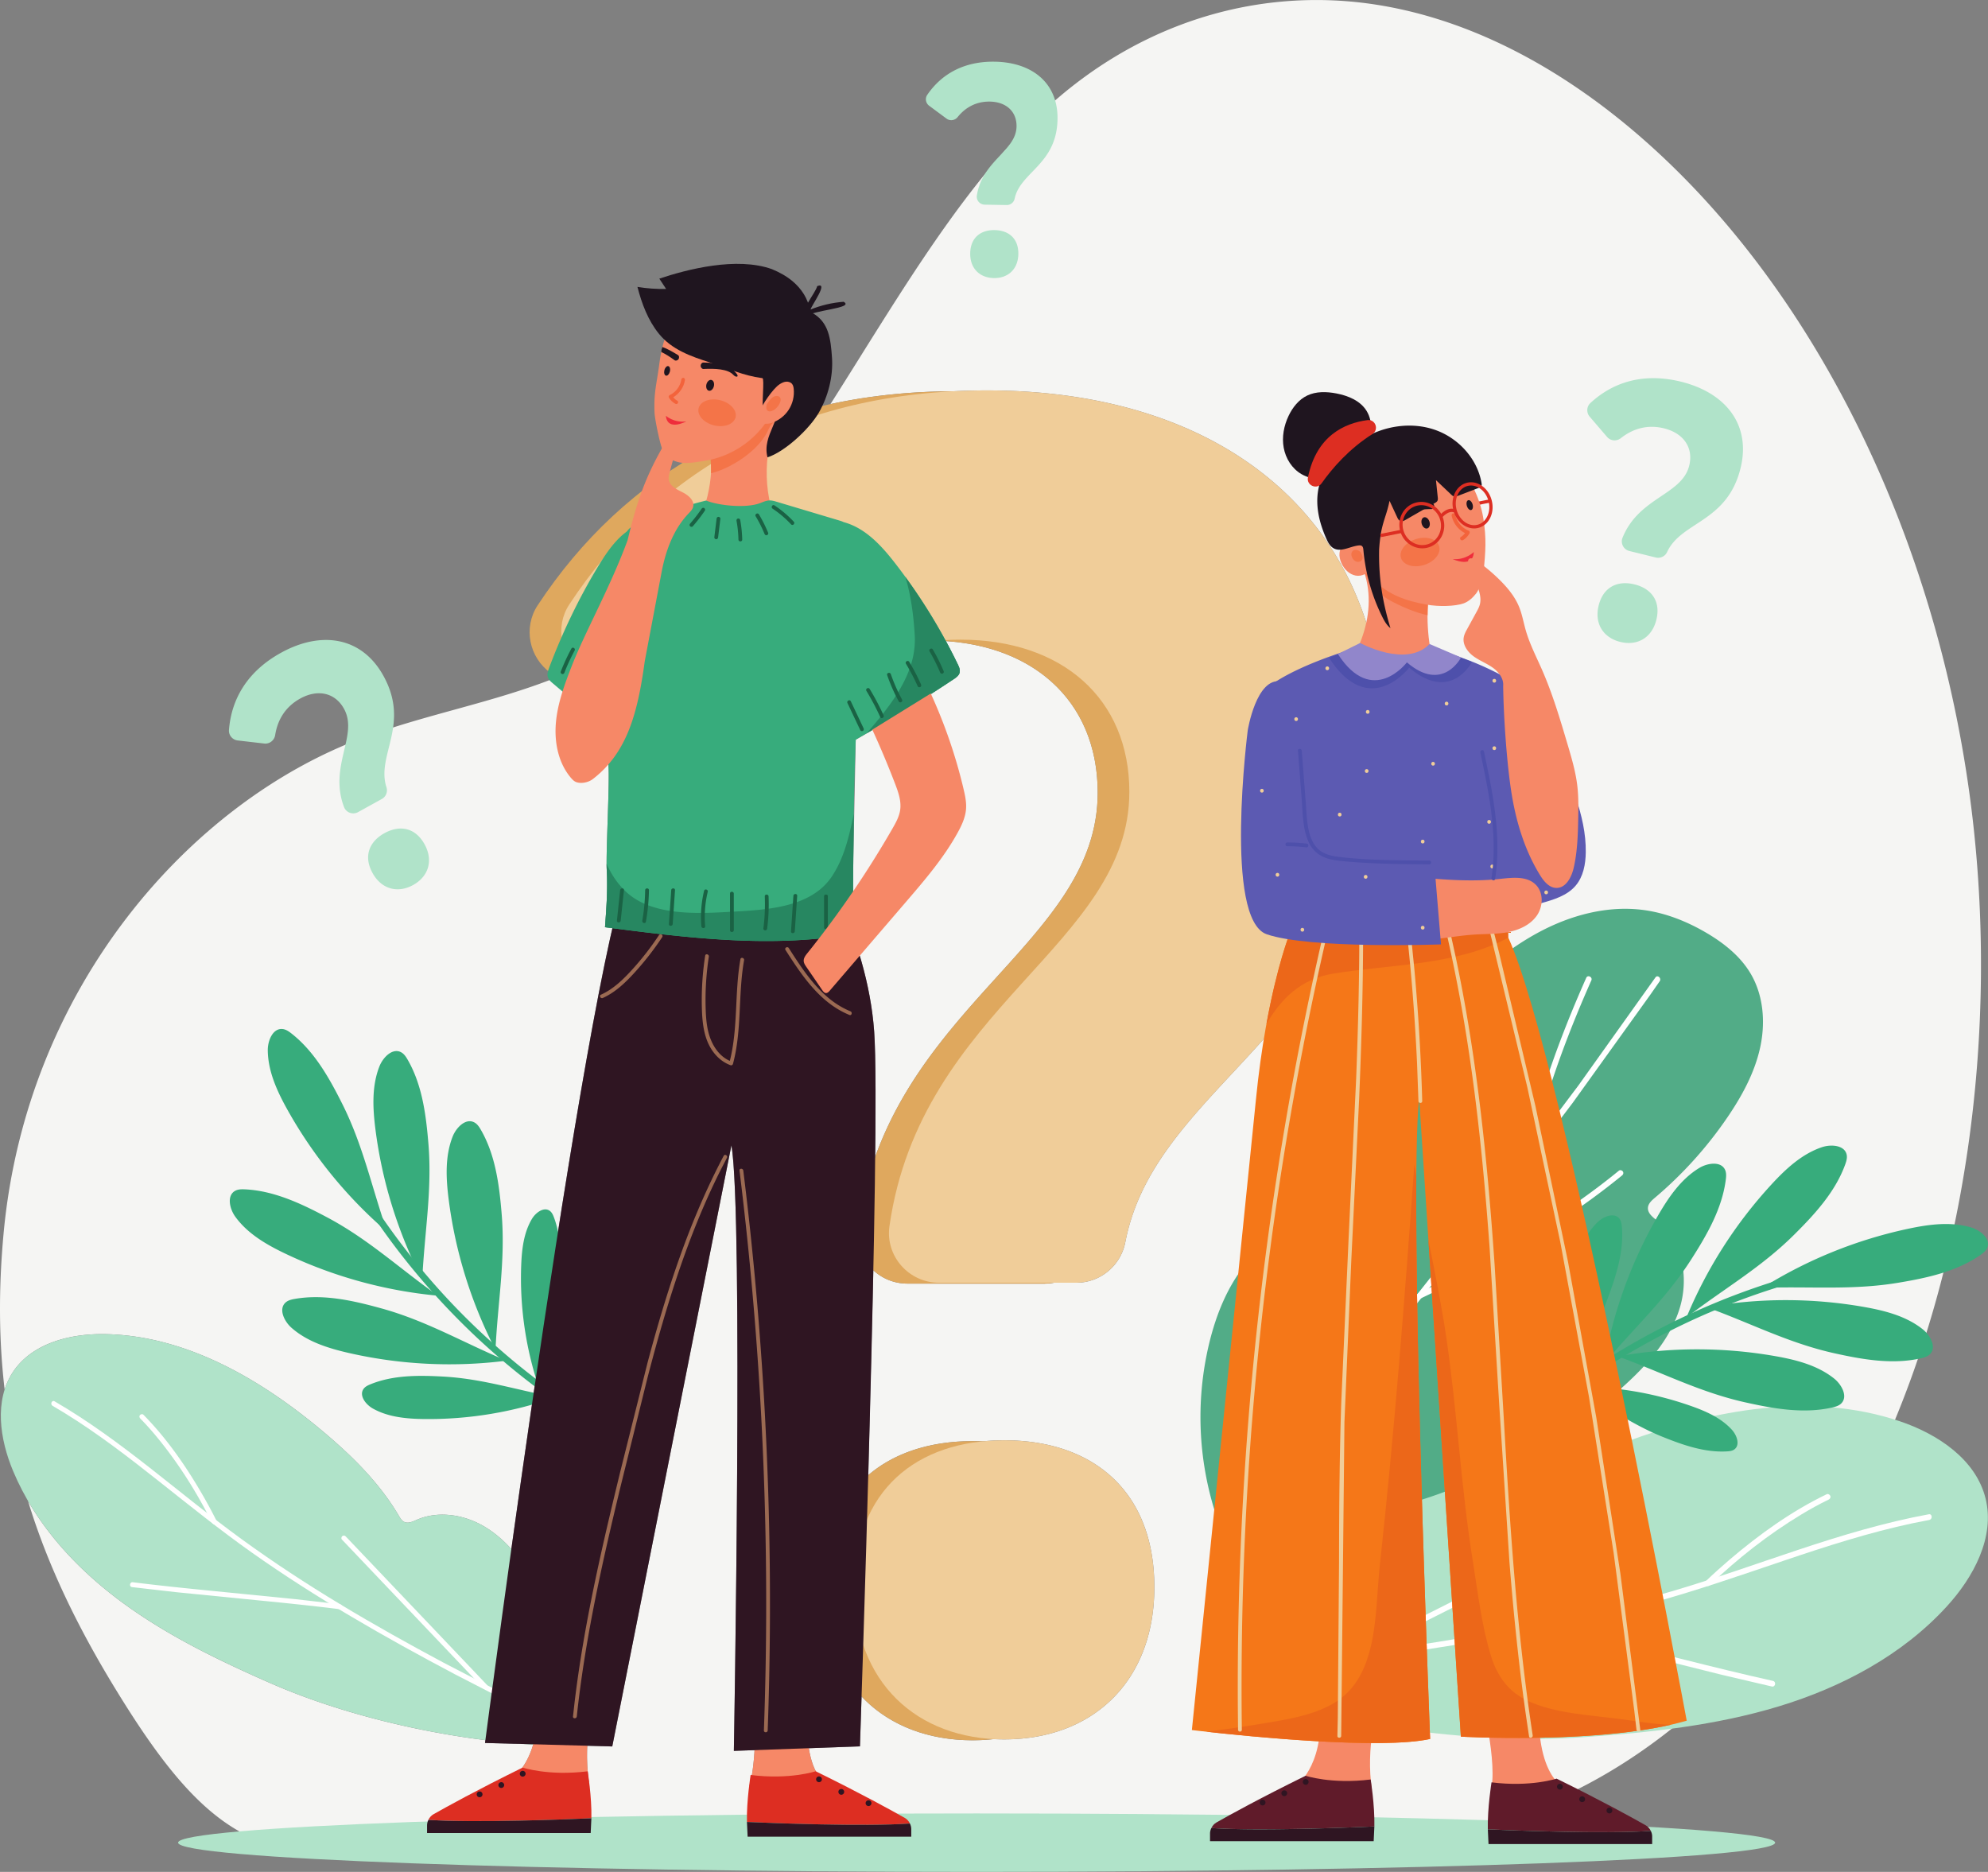 <svg xmlns="http://www.w3.org/2000/svg" xmlns:xlink="http://www.w3.org/1999/xlink" width="535.453" height="504.147" xmlns:v="https://vecta.io/nano"><rect width="100%" height="100%" fill="#808080" stroke="none"/><style><![CDATA[.B{fill:#f68867}.C{fill:#f47448}.D{fill:#1f151f}.E{fill:#2f1522}.F{fill:#dd2e22}.G{fill:#b0e3c9}.H{fill:#37ac7c}.I{fill:#f0cd99}]]></style><path d="M85.983 498.724c-23.276 0-37.455-15.328-54.899-43.863-10.308-16.864-18.264-33.321-23.546-50.627 6.174 10.619 15.041 19.666 24.943 27.02 12.311 9.144 26.234 15.861 40.272 22.031 16.918 7.437 37.852 12.861 57.982 15.381l-.1.767 10.647.291 2.316.159c-1.775 6.113-5.079 8.627-5.079 8.627 3.865 2.651 7.761 3.46 11.08 3.46 5.221 0 9.016-2.005 9.016-2.005-.501-3.54-.58-6.86-.441-9.78l6.733.184L197 308.474c3.228 17.997.661 163.085.661 163.085l5.576-.2c-.215 3.585-.628 7.091-1.384 9.598 0 0 3.795 2.006 9.016 2.006a19.29 19.29 0 0 0 11.08-3.459s-2.852-.985-4.105-8.665l13.775-.492.445-13.431c7.196 7.616 17.644 11.785 29.919 11.785 1.937 0 3.828-.104 5.668-.308a53.39 53.39 0 0 0 2.857.075c23.572 0 40.408-15.377 40.408-40.998 0-26.133-16.836-39.567-40.408-39.567a57.87 57.87 0 0 0-5.856.291 60.99 60.99 0 0 0-2.669-.059c-11.283 0-21.025 3.079-28.113 9.155l1.36-55.158c2.397 2.212 5.608 3.58 9.16 3.58h36.979a13.48 13.48 0 0 0 2.491-.232h6.035c6.461 0 11.984-4.601 13.205-10.945 8.679-45.053 69.694-58.427 69.694-134.586 0-60.468-43.776-94.801-106.916-94.801-3.079 0-6.103.079-9.081.233-11.781.036-22.82 1.221-33.116 3.453 18.729-29.453 36.599-60.856 60.245-81.55C304.958 8.877 329.829.008 354.582.008a104.29 104.29 0 0 1 15.673 1.188c29.717 4.517 58.007 21.389 82.19 45.544 39.241 39.195 68.178 98.661 77.708 164.826s-1.013 138.386-30.181 192.981c-29.141 54.545-76.841 89.847-125.366 89.847-.044 0-.097 0-.141-.002l-280.744 3.81c-2.692.348-5.266.521-7.738.521m51.744-81.514c-2.232-2.472-4.762-4.644-7.654-6.288-3.303-1.877-7.136-2.985-10.914-2.985-2.381 0-4.739.44-6.931 1.403-.78.343-1.637.751-2.454.751-.297 0-.589-.055-.87-.185-.687-.32-1.101-1.02-1.484-1.675-5.275-8.991-12.868-16.393-20.871-23.071-16.61-13.857-36.534-25.42-58.162-25.844l-.926-.009c-9.104 0-18.947 2.648-23.953 10.187a18.79 18.79 0 0 0-2.259 4.751c-1.547-13.141-1.676-27.052-.271-42.164 6.144-66.108 50.138-115.866 96.427-133.229 17.319-6.496 35.383-9.573 52.547-16.432l13.381 9.559-.271 2.617c-.875 8.497.171 2.944.821 11.461.356 4.664-.679 22.853-.469 28.043l.013.291a67.26 67.26 0 0 1 .1 3.775c-.001 3.855-.287 7.713-.572 11.561h0 0 0l.135.017a1.71 1.71 0 0 1 .087.011c.027.004.053.007.08.011l.132.016.58.076.185.023.793.103c-8.352 36.407-19.884 114.694-27.22 167.229m98.004-105.64c.173-15.8.125-28.112-.281-33.777-.707-9.839-3.207-19.143-6.044-26.913.237-.503.273-1.135.28-1.709l.151-18.127.653-31.829a467.09 467.09 0 0 0 26.184-16.168l.181-.12c.673-.448 1.397-.965 1.605-1.748a1.86 1.86 0 0 0 .06-.475c-.001-.609-.275-1.221-.548-1.784h0l-.053-.112h0l-.821-1.668c-.023-.043-.036-.071-.049-.099-.005-.011-.011-.021-.017-.032a.69.69 0 0 0-.027-.055 155.96 155.96 0 0 0-2.239-4.293c24.788 1.681 40.892 17.16 40.892 40.844 0 36.464-43.929 53.728-59.927 98.065" fill="#f5f5f3"/><path d="M478.119 496.278c0 4.345-96.293 7.868-215.074 7.868S47.97 500.624 47.97 496.278s96.293-7.868 215.075-7.868 215.074 3.522 215.074 7.868m-149.417-42.653c8.177-16.836 18.193-33.319 32.888-44.909 5.629-4.44 12.041-8.157 19.103-9.393s14.857.312 20.065 5.239c.979.924 2.063 2.038 3.403 1.915.875-.08 1.597-.684 2.272-1.246 9.257-7.737 20.423-12.844 31.751-16.997 23.509-8.619 49.735-13.445 73.47-5.467 10.267 3.451 20.544 10.288 23.144 20.8 2.576 10.433-3.208 21.176-10.457 29.107-11.979 13.101-28.24 21.736-45.224 26.896s-34.781 7.047-52.488 8.293c-30.772 2.167-69.009-3.488-97.926-14.236" class="G"/><g fill="#fff"><path d="M336.83 450.707l36.637-4.858c12.185-1.751 24.347-3.697 36.435-6.038 12.04-2.33 24.011-5.04 35.827-8.327 11.717-3.26 23.197-7.249 34.715-11.144 11.437-3.867 22.957-7.588 34.78-10.101l4.385-.868c.964-.179.871-1.716-.104-1.536-11.864 2.187-23.424 5.673-34.857 9.472-11.511 3.823-22.928 7.926-34.571 11.336-11.797 3.455-23.765 6.309-35.811 8.749-12.091 2.448-24.267 4.469-36.468 6.274l-36.631 4.94-4.44.566c-.981.122-.881 1.66.103 1.534"/><path d="M363.616 446.908l22.185-11.169 22.427-11.292 12.407-6.248c.372-.188.429-.748.22-1.067-.253-.381-.695-.405-1.068-.219l-22.184 11.171-22.427 11.292-12.409 6.248c-.371.187-.428.749-.217 1.067.252.38.695.407 1.067.218m50.523-7.986c8.184 1.817 16.324 3.828 24.453 5.865l25.159 6.283 13.48 3.152c.967.215 1.257-1.297.289-1.513-8.184-1.817-16.324-3.828-24.453-5.867l-25.159-6.281-13.48-3.152c-.967-.215-1.257 1.297-.289 1.513m46.411-12.016c7.472-7.153 15.716-13.636 24.577-18.986 2.399-1.448 4.853-2.812 7.38-4.028.373-.181.628-.548.484-.976-.119-.355-.597-.665-.973-.484-9.496 4.573-18.192 10.827-26.189 17.65-2.199 1.876-4.351 3.812-6.439 5.812-.301.287-.22.829.075 1.085.336.295.783.216 1.085-.073"/></g><path d="M328.159 409.907a85.14 85.14 0 0 1-2.44-48.248c1.859-7.617 4.848-15.088 9.779-21.183s11.965-10.725 19.747-11.693c1.133-.143 2.416-.279 3.113-1.183.511-.66.559-1.553.608-2.387 1.248-21.771 16.043-40.267 31.659-55.488 7.172-6.991 14.755-13.711 23.556-18.489s18.98-7.519 28.892-6.091c5.815.837 11.367 3.077 16.44 6.04 4.755 2.779 9.233 6.319 12.025 11.065 3.492 5.933 4.013 13.293 2.517 20.013s-4.857 12.888-8.728 18.58c-5.501 8.093-12.113 15.431-19.592 21.743-.853.719-1.784 1.549-1.875 2.661-.123 1.553 1.397 2.656 2.623 3.619 6.672 5.233 8.413 15.048 6.019 23.183s-8.175 14.833-14.412 20.576c-12.864 11.852-28.252 20.752-44.441 27.374-7.201 2.947-14.624 5.468-22.309 6.676-5.795.912-11.677 1.068-17.529 1.491-7.481.539-18.213.764-25.651 1.74" fill="#52ac87"/><g fill="#fff"><path d="M333.069 407.67l23.651-26.776 23.068-27.484 22.271-27.935 21.561-28.487 20.836-29.021 2.575-3.696c.56-.805-.583-1.839-1.147-1.028l-20.744 29.088-21.564 28.677-22.187 28.003-22.883 27.438-23.567 26.849-3.019 3.344c-.667.736.483 1.761 1.148 1.028"/><path d="M354.858 382.898c2.344-8.1 4.941-16.124 7.701-24.092 2.741-7.911 5.644-15.767 8.619-23.593l5.119-13.315c.149-.388.059-.835-.339-1.035-.341-.173-.884-.053-1.036.337l-9.023 23.745c-2.929 7.955-5.747 15.952-8.361 24.016l-4.187 13.628c-.276.952 1.233 1.255 1.507.308m27.801-33.195c7.465-3.528 14.809-7.316 21.987-11.396 7.307-4.151 14.448-8.603 21.317-13.445a190.78 190.78 0 0 0 10.925-8.279c.321-.263.464-.695.217-1.067-.211-.32-.744-.483-1.067-.219-6.353 5.199-13.072 9.94-19.991 14.353-7.016 4.476-14.244 8.619-21.613 12.483a331.95 331.95 0 0 1-12.271 6.111c-.376.177-.627.551-.481.977.121.359.599.66.976.481m29.652-37.707c1.372-6.443 3.124-12.8 5.141-19.069 2.028-6.308 4.329-12.528 6.821-18.668 1.389-3.424 2.841-6.824 4.341-10.201.403-.904-.971-1.605-1.372-.699-2.691 6.053-5.219 12.18-7.527 18.389-2.332 6.28-4.448 12.645-6.245 19.097-.997 3.588-1.892 7.201-2.668 10.841-.207.971 1.303 1.279 1.508.309"/></g><g class="H"><path d="M413.655 382.124a191.25 191.25 0 0 1 12.897-9.817c4.452-3.1 9.037-6.009 13.736-8.721a189.63 189.63 0 0 1 14.276-7.459c4.911-2.304 9.92-4.4 15.011-6.281 5.068-1.872 10.217-3.529 15.428-4.964l1.941-.524c.468-.124.717-.684.575-1.125-.157-.48-.659-.697-1.125-.573-5.265 1.391-10.472 3.007-15.599 4.844-5.089 1.823-10.1 3.861-15.015 6.107a194.96 194.96 0 0 0-14.653 7.447 191.68 191.68 0 0 0-13.831 8.571 190.37 190.37 0 0 0-13.052 9.716l-1.553 1.278c-.371.308-.553.793-.271 1.234.236.368.863.58 1.235.269"/><path d="M474.661 346.863a121.78 121.78 0 0 1 39.407-15.948c5.56-1.177 11.419-1.951 16.864-.319 2.537.76 5.359 3.116 4.279 5.536-.36.808-1.091 1.377-1.817 1.881-6.479 4.496-14.449 6.195-22.228 7.484-12.471 2.067-23.872.897-36.504 1.365m-20.424 7.958a121.74 121.74 0 0 1 22.895-35.817c3.851-4.18 8.181-8.204 13.564-10.025 2.511-.851 6.173-.561 6.696 2.036.173.867-.092 1.756-.392 2.587-2.68 7.416-8.196 13.416-13.791 18.971-8.971 8.907-18.945 14.555-28.972 22.249"/><path d="M459.619 352.056a121.8 121.8 0 0 1 42.511-.045c5.596.991 11.32 2.465 15.759 6.015 2.069 1.656 3.801 4.896 1.896 6.737-.636.613-1.528.868-2.389 1.065-7.691 1.744-15.717.337-23.415-1.379-12.337-2.751-22.473-8.103-34.361-12.393m-27.558 15.195a121.77 121.77 0 0 1 14.553-39.941c2.849-4.916 6.2-9.787 11.059-12.737 2.264-1.375 5.903-1.891 6.976.533.359.807.293 1.733.181 2.609-1.001 7.821-5.08 14.877-9.332 21.516-6.817 10.645-15.324 18.329-23.437 28.02m-13.302 9.7a102.42 102.42 0 0 1 4.819-35.423c1.463-4.549 3.345-9.149 6.811-12.443 1.616-1.535 4.513-2.608 5.828-.809.439.599.551 1.372.615 2.112.576 6.605-1.513 13.132-3.821 19.348-3.7 9.965-9.317 17.8-14.251 27.215"/><path d="M435.734 365.306c14.02-2.507 28.484-2.521 42.511-.043 5.596.988 11.32 2.464 15.759 6.015 2.069 1.655 3.801 4.895 1.896 6.734-.636.614-1.528.871-2.389 1.066-7.689 1.745-15.717.338-23.415-1.379-12.337-2.748-22.473-8.1-34.361-12.393m-12.144 8.141a92.43 92.43 0 0 1 31.852 5.217c4.071 1.432 8.176 3.243 11.063 6.452 1.347 1.495 2.244 4.136.588 5.28-.552.381-1.251.461-1.92.501-5.977.359-11.817-1.687-17.371-3.922-8.903-3.583-15.835-8.845-24.212-13.528"/></g><path d="M156.541 470.228c-1.748-16.074-5.092-32.397-13.668-46.105-3.285-5.249-7.416-10.14-12.8-13.201s-12.174-4.073-17.845-1.582c-1.064.467-2.27 1.055-3.324.565-.687-.32-1.101-1.02-1.484-1.675-5.275-8.991-12.868-16.393-20.871-23.071-16.61-13.857-36.534-25.42-58.162-25.844-9.354-.184-19.704 2.383-24.879 10.177-5.134 7.733-3.559 18.155.028 26.716 5.926 14.143 16.636 25.902 28.947 35.045s26.234 15.861 40.272 22.031c24.396 10.724 57.14 17.262 83.788 16.944" class="G"/><g fill="#fff"><path d="M150.78 465.485L122.4 450.864c-9.402-4.972-18.724-10.097-27.874-15.521-9.114-5.4-18.059-11.092-26.711-17.207-8.581-6.064-16.756-12.651-24.988-19.172-8.175-6.476-16.46-12.857-25.344-18.345l-3.313-1.984c-.732-.424-.208-1.648.531-1.219 9.011 5.233 17.397 11.437 25.591 17.856 8.247 6.46 16.338 13.124 24.815 19.288 8.587 6.245 17.488 12.051 26.575 17.544 9.121 5.513 18.433 10.703 27.832 15.725l28.352 14.684 3.447 1.753c.761.387.233 1.608-.532 1.219"/><path d="M130.102 454.596l-14.789-15.545-14.95-15.714-8.272-8.696c-.247-.26-.131-.734.133-.931.316-.237.682-.129.931.132l14.789 15.546 14.95 15.714 8.272 8.695c.247.261.13.735-.133.932-.316.236-.682.128-.931-.133m-38.765-21.209c-7.185-.906-14.39-1.642-21.597-2.352l-22.291-2.217-11.879-1.364c-.849-.107-.646-1.421.205-1.314 7.184.905 14.39 1.64 21.596 2.351l22.291 2.218 11.88 1.363c.85.107.646 1.423-.205 1.316m-34.245-23.291c-3.993-7.995-8.81-15.667-14.458-22.598-1.53-1.879-3.129-3.702-4.829-5.427-.252-.256-.352-.627-.111-.935.201-.253.681-.367.934-.11 6.39 6.484 11.642 14.104 16.158 21.982a130.24 130.24 0 0 1 3.544 6.603c.16.321-.063.738-.376.861-.359.142-.701-.053-.862-.376"/></g><g class="H"><path d="M156.057 379.652c-4.529-2.949-8.932-6.089-13.195-9.413a192.04 192.04 0 0 1-12.396-10.54c-3.94-3.648-7.732-7.46-11.349-11.428-3.654-4.009-7.14-8.175-10.442-12.48a190.35 190.35 0 0 1-9.309-13.267l-1.074-1.7c-.256-.409-.866-.483-1.245-.215-.414.291-.472.835-.216 1.244 2.888 4.617 5.972 9.112 9.244 13.467 3.247 4.32 6.677 8.503 10.277 12.533 3.651 4.089 7.468 8.028 11.449 11.795 3.941 3.729 8.04 7.292 12.281 10.673a190.28 190.28 0 0 0 13.144 9.59l1.68 1.106c.404.264.921.293 1.259-.107.281-.333.299-.995-.108-1.259"/><path d="M104.319 331.816a121.79 121.79 0 0 1-26.896-32.92c-2.771-4.964-5.244-10.333-5.297-16.015-.024-2.652 1.392-6.04 4.023-5.727.877.105 1.64.633 2.335 1.179 6.211 4.857 10.193 11.968 13.726 19.017 5.665 11.3 7.922 22.539 12.108 34.465m13.648 17.155a121.77 121.77 0 0 1-40.989-11.268c-5.132-2.443-10.257-5.388-13.591-9.991-1.555-2.147-2.364-5.731-.035-6.997.775-.423 1.704-.431 2.586-.391 7.877.363 15.241 3.856 22.203 7.557 11.161 5.933 19.509 13.789 29.827 21.089m-4.236-4.321c-6.544-12.651-10.839-26.463-12.623-40.593-.712-5.639-.997-11.543 1.081-16.833.968-2.467 3.551-5.081 5.873-3.804.774.424 1.282 1.201 1.724 1.967 3.942 6.828 4.974 14.913 5.614 22.772 1.025 12.599-1.087 23.865-1.669 36.492m22.673 21.823c-14.129 1.804-28.575 1.096-42.46-2.079-5.541-1.268-11.183-3.027-15.44-6.793-1.984-1.757-3.553-5.08-1.557-6.823.665-.581 1.569-.792 2.439-.944 7.767-1.36 15.715.448 23.316 2.545 12.184 3.361 22.041 9.213 33.701 14.093m13.202 9.836c-11.288 4.008-23.285 6.008-35.262 5.88-4.779-.049-9.731-.487-13.9-2.821-1.945-1.088-3.828-3.539-2.499-5.328.443-.596 1.148-.931 1.836-1.212 6.14-2.505 12.993-2.44 19.613-2.076 10.613.585 19.758 3.631 30.213 5.557m-16.149-12.765a121.81 121.81 0 0 1-12.623-40.593c-.712-5.639-.997-11.543 1.081-16.832.968-2.468 3.551-5.081 5.873-3.805.775.424 1.283 1.201 1.725 1.967 3.942 6.829 4.974 14.913 5.614 22.772 1.024 12.599-1.088 23.865-1.669 36.492m11.37 9.187c-3.34-10.285-4.852-21.163-4.444-31.968.163-4.312.679-8.771 2.888-12.476 1.029-1.729 3.288-3.369 4.869-2.125.528.413.813 1.059 1.049 1.685 2.111 5.603 1.885 11.787 1.393 17.753-.788 9.564-3.761 17.743-5.756 27.131"/></g><path d="M221.574 427.703c0-26.134 16.837-39.567 40.408-39.567s40.409 13.432 40.409 39.567c0 25.621-16.836 40.999-40.409 40.999s-40.408-15.378-40.408-40.999m74.082-214.198c0-25.109-18.1-40.996-45.46-40.996-22.465 0-40.54 9.977-53.735 26.963-4.489 5.776-12.641 7.141-18.595 2.889l-29.549-21.109c-5.833-4.167-7.452-12.228-3.509-18.216 23.447-35.609 60.855-57.656 112.544-57.656 63.139 0 106.914 34.333 106.914 94.8 0 76.16-61.016 89.534-69.693 134.588-1.221 6.344-6.745 10.945-13.207 10.945h-36.979c-8.139 0-14.493-7.184-13.343-15.24 8.429-59.047 64.611-75.732 64.611-116.968" fill="#dfa85e"/><path d="M230.099 427.471c0-26.133 16.837-39.567 40.408-39.567s40.408 13.433 40.408 39.567c0 25.621-16.836 40.998-40.408 40.998s-40.408-15.377-40.408-40.998m74.082-214.198c0-25.109-18.101-40.995-45.46-40.995-22.465 0-40.54 9.977-53.735 26.961-4.489 5.777-12.643 7.141-18.595 2.889l-29.549-21.109c-5.833-4.167-7.453-12.228-3.511-18.216 23.447-35.608 60.857-57.656 112.544-57.656 63.14 0 106.916 34.333 106.916 94.801 0 76.16-61.016 89.533-69.694 134.586-1.221 6.344-6.744 10.945-13.205 10.945h-36.979c-8.139 0-14.493-7.184-13.343-15.24 8.429-59.047 64.611-75.732 64.611-116.968" class="I"/><path d="M430.586 163.086c1.239-5.025 5.112-6.812 9.647-5.695s7.135 4.496 5.897 9.523c-1.215 4.928-5.18 7.087-9.715 5.971s-7.041-4.872-5.829-9.799zm24.393-37.685c1.189-4.829-1.539-8.741-6.8-10.037-4.323-1.064-8.269 0-11.612 2.641-1.137.897-2.769.773-3.712-.325l-4.684-5.459c-.925-1.079-.855-2.705.187-3.671 6.197-5.737 14.436-8.205 24.376-5.757 12.143 2.991 18.935 11.667 16.071 23.295-3.607 14.647-15.975 14.329-19.777 22.584a2.67 2.67 0 0 1-3.059 1.479l-7.111-1.752c-1.564-.385-2.447-2.068-1.844-3.563 4.417-10.956 16.012-11.504 17.965-19.435M100.34 235.125c-2.504-4.529-.872-8.472 3.212-10.729s8.292-1.545 10.796 2.985c2.455 4.441 1.01 8.72-3.075 10.979s-8.478 1.207-10.933-3.235zm-7.684-44.228c-2.406-4.352-7.067-5.371-11.809-2.749-3.894 2.153-6.071 5.615-6.73 9.823-.225 1.432-1.507 2.449-2.946 2.283l-7.145-.827c-1.41-.164-2.463-1.405-2.354-2.821.652-8.42 5.023-15.825 13.983-20.779 10.944-6.051 21.822-4.293 27.616 6.187 7.298 13.201-1.996 21.367.817 30.008.396 1.216-.12 2.543-1.24 3.163l-6.41 3.544c-1.41.78-3.201.143-3.773-1.364-4.197-11.043 3.942-19.319-.009-26.467M261.321 68.205c.072-4.191 2.809-6.299 6.589-6.232s6.443 2.265 6.371 6.456c-.072 4.109-2.813 6.528-6.595 6.463s-6.437-2.577-6.365-6.687zm12.476-34.143c.068-4.027-2.789-6.624-7.176-6.7-3.603-.063-6.529 1.488-8.692 4.173-.736.915-2.047 1.111-2.989.412l-4.68-3.467c-.924-.685-1.161-1.981-.513-2.931 3.86-5.645 9.92-9.076 18.208-8.933 10.125.176 17.049 5.804 16.881 15.5-.212 12.213-10.033 14.188-11.551 21.388a2.16 2.16 0 0 1-2.148 1.719l-5.929-.103c-1.305-.023-2.304-1.192-2.097-2.481 1.516-9.445 10.572-11.965 10.687-18.577" class="G"/><path d="M370.96 460.718s-3.152 9.455-1.455 21.453c0 0-10.149 5.362-20.096-1.455 0 0 8.264-6.288 5.672-23.15" class="B"/><path d="M326.277 492.34c.297-.62.756-1.157 1.376-1.508 3.372-1.919 11.589-6.467 24.008-12.572 0 0 6.957 2.333 17.521 1.004 0 0 1.12 6.924.995 12.657-6.469.285-31.429 1.29-43.9.419" fill="#601b2a"/><g class="E"><path d="M370.176 491.921l-.187 3.969h-44.075v-2.074c0-.526.143-1.021.361-1.476 12.471.871 37.431-.133 43.9-.419m-29.325-6.448a.78.78 0 1 1-1.56 0 .78.78 0 0 1 1.56 0m5.842-2.502a.78.78 0 1 1-1.56 0 .78.78 0 1 1 1.56 0"/><use xlink:href="#B"/></g><path d="M398.672 455.983s5.047 19.284 2.733 26.96c0 0 10.149 5.363 20.096-1.455 0 0-9.7-3.27-6.397-30.664" class="B"/><path d="M444.635 493.112c-.297-.62-.756-1.157-1.376-1.508-3.373-1.919-11.589-6.467-24.009-12.572 0 0-6.955 2.333-17.519 1.004 0 0-1.121 6.925-.996 12.658 6.468.285 31.428 1.289 43.9.418" fill="#601b2a"/><g class="E"><path d="M400.735 492.694l.187 3.969h44.075v-2.075c0-.525-.141-1.021-.361-1.476-12.472.871-37.432-.133-43.9-.418m20.19-11.495a.78.78 0 1 1-1.56 0 .78.78 0 1 1 1.56 0"/><use xlink:href="#B" x="81.806" y="7.707"/><use xlink:href="#B" x="74.47" y="4.659"/></g><path d="M365.53 150.006c3.208 5.316 3.767 11.712 2.481 17.652s-4.303 11.473-7.897 16.584c6.539 4.396 14.512 7.037 22.653 7.505 3.188.183 6.523.011 9.341-1.344-2.887-2.54-4.393-6.084-5.44-9.595-2.056-6.892-2.664-14.133-1.783-21.225" class="B"/><path d="M374.367 161.702c2.527 1.379 6.692 3.308 10.141 3.989.009-2.04.127-4.08.377-6.108l-19.356-9.577c.759 1.255 1.356 2.575 1.828 3.931 1.723 3.057 3.819 6.025 7.009 7.765" class="C"/><path d="M395.747 136.477l-.171-.86 5.771-1.152.171.86-5.771 1.152" class="F"/><g class="B"><path d="M376.318 119.686c5.38-1.464 11.339.607 15.353 4.476s6.951 9.872 7.843 15.376.607 8.965.088 14.517c-.136 1.468-1.087 4.619-2.003 5.773s-2.08 2.245-3.48 2.712c-2.217.74-6.432.917-9.892.297-5.487-.985-10.295-2.628-14.2-6.607s-4.073-7.697-3.32-13.221"/><path d="M367.791 147.586c-.797-.631-1.663-1.207-2.641-1.485s-2.085-.227-2.936.329c-.816.535-1.307 1.484-1.419 2.452s.127 1.953.532 2.841c.723 1.581 2.085 2.96 3.792 3.292s3.687-.649 4.115-2.336c.281-1.116-.117-2.284-.579-3.339"/></g><path d="M366.468 148.673c-.281-.223-.589-.428-.937-.527s-.739-.081-1.041.116c-.291.191-.464.527-.504.871s.045.693.189 1.008c.256.561.74 1.051 1.347 1.169s1.308-.231 1.459-.829c.1-.396-.041-.811-.204-1.185" class="C"/><g class="D"><path d="M360.975 129.121c-1.895.273-3.827.285-5.727.036-1.639-.215-3.276-.633-4.707-1.461-2.549-1.477-4.256-4.205-4.785-7.104s.049-5.935 1.316-8.595c1.08-2.273 2.733-4.369 5.001-5.463 2.412-1.163 5.245-1.073 7.876-.569 3.147.603 6.4 1.935 8.1 4.651 2.003 3.197 1.315 7.352.213 10.96"/><path d="M399.054 130.19c-1.081-6.605-6.241-12.231-12.565-14.424s-13.569-1.108-19.307 2.34c-1.857 1.116-3.564 2.459-5.268 3.797-1.473 1.16-2.961 2.333-4.131 3.799-2.115 2.653-3.04 6.131-2.981 9.523s1.045 6.715 2.42 9.816c.448 1.015.993 2.069 1.957 2.615 2.039 1.157 4.48-.535 6.813-.756.269-.025.559-.025.784.123.345.225.409.695.445 1.105a50.26 50.26 0 0 0 5.08 17.992c.565 1.133 1.203 2.277 2.205 3.051-2.188-7.227-3.215-13.727-3.049-21.275l.087-1.113c.097-1.153.368-3.116.452-3.519.744-3.596 1.525-4.781 2.268-8.377l2.037 4.383c.207.445.464.936.933 1.081.46.141.94-.107 1.357-.345l7.832-4.496c.303-.173.623-.367.765-.684.12-.267.093-.573.063-.865l-.484-4.643 4.061 3.847c.255.241.529.493.875.559.333.064.671-.06.987-.181l5.716-2.188c.213-.081.441-.173.568-.363.155-.228.123-.528.079-.8"/></g><path d="M355.952 130.185c2.945-4.167 7.451-9.32 13.695-13.284 1.843-1.169.827-4.04-1.337-3.752-6.103.811-13.719 4.169-16.024 15.428-.441 2.155 2.397 3.404 3.667 1.608" class="F"/><path d="M385.482 137.108c-2.647.031-6.012.329-7.296 1.916-.64.788-1.477.672-.899-.176 1.795-2.625 4.404-3.032 8.245-3.375.42-.037.785.397.769.879-.011.399-.393.845-.82.756" class="D"/><path d="M377.35 150.262c.597 1.929 3.377 2.78 6.212 1.903s4.645-3.153 4.048-5.081-3.379-2.781-6.212-1.903-4.647 3.153-4.048 5.081" class="C"/><path d="M395.096 136.277c.225.731.751 1.216 1.172 1.085s.58-.828.353-1.557-.752-1.216-1.172-1.085-.58.828-.353 1.557m-12.15 4.872c.255.824.925 1.348 1.497 1.171s.829-.989.575-1.813-.927-1.348-1.499-1.171-.829.989-.573 1.813" class="D"/><path d="M393.499 144.609c.441-.265.789-.624 1.087-1.028-1.803-.924-3.169-2.664-3.585-4.653-.057-.268.044-.549.325-.641.241-.079.587.055.643.327a5.97 5.97 0 0 0 3.613 4.316c.252.101.345.459.224.685a4.77 4.77 0 0 1-1.744 1.844c-.561.337-1.125-.511-.563-.849" fill="#f3633b"/><path d="M396.952 148.68s-2.172 2.197-5.667 1.905c0 0 5.527 2.6 5.667-1.905" fill="#ef2d3b"/><g class="F"><path d="M382.824 136.06c-.493 0-.987.073-1.468.223-2.712.84-4.203 3.833-3.321 6.673a5.48 5.48 0 0 0 2.576 3.197c1.225.681 2.624.833 3.936.427 2.711-.84 4.201-3.833 3.321-6.673-.427-1.377-1.343-2.513-2.576-3.199a5.07 5.07 0 0 0-2.468-.648zm.255 11.62c-.995 0-1.985-.255-2.893-.759a6.36 6.36 0 0 1-2.991-3.707c-1.02-3.3.728-6.787 3.901-7.769 1.541-.48 3.18-.303 4.623.496 1.431.795 2.493 2.111 2.988 3.707 1.023 3.301-.728 6.787-3.9 7.769-.567.176-1.149.263-1.728.263m13.135-16.914c-.312 0-.621.039-.925.116-2.377.607-3.716 3.444-2.984 6.324s3.265 4.732 5.649 4.123c1.137-.291 2.076-1.099 2.641-2.276.58-1.201.7-2.64.34-4.047v-.001c-.36-1.409-1.153-2.615-2.239-3.392-.776-.559-1.633-.847-2.483-.847zm.827 11.555c-2.475 0-4.843-1.991-5.584-4.897-.853-3.349.769-6.665 3.616-7.391 1.393-.357 2.864-.048 4.137.868 1.251.899 2.165 2.279 2.575 3.887s.269 3.259-.397 4.647c-.68 1.413-1.823 2.388-3.217 2.744a4.55 4.55 0 0 1-1.129.143"/><path d="M371.931 144.666l-.172-.86 5.769-1.152.172.86-5.769 1.152m16.471-5.242l-.693-.54c.088-.111 2.128-2.681 4.449-1.631l-.359.799c-1.697-.764-3.383 1.349-3.397 1.372"/></g><path d="M347.302 251.627s-6.183 15.599-9.029 44.545l-17.251 169.779s48.208 5.895 64.173 2.402c0 0-5.833-146.105-2.956-172.556l11.239 171.932s38.631 2.184 60.825-4.304c0 0-33.004-177.944-48.053-210.903" fill="#f57718"/><path d="M381.468 316.735l-.524-3.177c-2.581 36.061-5.38 72.248-9.311 108.13-1.373 12.528-.145 30.348-12.953 37.359-5.715 3.127-12.345 4.108-18.677 5.167-5.055.845-10.109 1.584-15.183 2.177 11.665 1.295 47.12 4.864 60.375 1.963 0 0-4.108-102.903-3.727-151.618m-22.494-54.49c15.553-2.571 33.099-2.147 47.284-9.704l-.008-1.515-58.948.6s-3.308 8.355-6.197 24.164c3.885-6.735 9.243-12.119 17.869-13.545m77.418 200.745c-7.909-1.046-17.348-1.463-24.681-4.797-5.279-2.403-8.372-6.591-10.079-12.052-2.575-8.24-3.588-17.305-4.953-25.807-3.228-20.091-4.199-40.455-7.193-60.573-1.288-8.66-3.033-17.232-4.753-25.808l8.745 133.776s33.98 1.921 56.512-3.192c-4.683-.168-9.493-1.003-13.597-1.547" fill="#ec6719"/><path d="M334.48 465.878a907.35 907.35 0 0 1 .452-42.382c.481-14.121 1.296-28.228 2.437-42.311 1.139-14.006 2.6-27.986 4.387-41.925a902.06 902.06 0 0 1 6.423-42.139c2.455-13.889 5.233-27.723 8.341-41.48l1.167-5.103c.148-.64-.836-.912-.984-.271a902.61 902.61 0 0 0-8.62 41.632 904.82 904.82 0 0 0-6.6 41.679 906.74 906.74 0 0 0-4.676 42.172 907.2 907.2 0 0 0-2.692 42.293 901.68 901.68 0 0 0-.707 42.588l.052 5.246c.008.656 1.028.657 1.02 0m31.635-218.088c.064 14.235-.295 28.468-.843 42.691l-2.053 43.499-1.953 43.581c-.484 14.386-.585 28.767-.605 43.159l-.331 41.886-.112 4.923c-.017.657 1.004.657 1.02 0l.435-41.294.444-43.282 1.847-43.499 2.112-43.535c.595-14.273 1.029-28.557 1.065-42.844l-.005-5.285c-.001-.657-1.023-.659-1.02 0m12.767 2.913a560.57 560.57 0 0 1 2.791 35.716l.372 10.137c.019.655 1.037.657 1.02 0-.331-11.928-1.043-23.844-2.137-35.724l-1.024-10.129c-.072-.645-1.093-.652-1.021 0m10.956 1.609c3.129 13.779 5.483 27.724 7.288 41.736 1.801 13.995 3.073 28.053 4.095 42.125l2.58 42.148 2.751 42.361c1.113 13.925 2.525 27.83 4.497 41.662l.787 5.32c.099.645 1.081.371.983-.272-2.14-13.993-3.677-28.071-4.873-42.173s-2.057-28.222-2.865-42.348l-2.517-42.16c-.972-14.081-2.161-28.148-3.855-42.161-1.672-13.837-3.828-27.623-6.731-41.259l-1.156-5.251c-.144-.641-1.129-.369-.983.271m11.559-.901l9.965 41.397 8.864 41.625 7.752 41.824 6.639 41.999 5.551 42.425.6 5.2c.075.644 1.095.652 1.021 0l-5.36-42.091-6.484-42.02-7.641-42.056-8.76-41.857-9.876-41.631-1.287-5.085c-.163-.635-1.147-.365-.984.271" class="I"/><g fill="#5c5ab2"><path d="M405.908 181.141c3.808 1.203 6.751 4.335 8.701 7.82s3.063 7.367 4.379 11.137c3.381 9.684 8.276 19.223 8.127 29.479-.045 3.189-.668 6.541-2.739 8.969-2.288 2.684-5.895 3.763-9.293 4.711-1.824.511-3.703 1.025-5.587.828-2.935-.305-5.483-2.348-7.023-4.865s-2.199-5.472-2.604-8.395c-1.072-7.747-.521-15.616.031-23.417.547-7.719 1.153-15.663 4.585-22.596"/><path d="M366.567 174.123c-7.025 1.96-16.657 5.447-22.808 9.369-.957.609-.387 1.915-.915 2.919-1.163 2.205 1.629 3.683 2.575 5.989 2.591 6.312 1.337 13.481 2.288 20.237 1.423 10.123 7.812 19.44 7.152 29.64-.052.807-.14 1.66.221 2.383.639 1.273 2.308 1.539 3.727 1.643a784.53 784.53 0 0 0 38.132 1.861c.737.017 1.533.017 2.135-.409.747-.531.947-1.535 1.107-2.437a69.72 69.72 0 0 1 4.188-14.407c1.933-4.693 4.408-9.271 5.073-14.303.295-2.231.223-4.492.151-6.741l-.689-21.557c-.04-1.235-.096-2.527-.723-3.591-.645-1.092-1.792-1.772-2.905-2.38-5.157-2.817-10.617-5.077-16.256-6.731-1.131-.331-2.315-.641-3.475-.435-1.692.3-2.988 1.619-4.465 2.5-3.704 2.212-11.699-.277-14.512-3.551"/></g><path d="M404.862 184.769c.207-1.988-1.196-3.813-2.828-4.968s-3.545-1.869-5.156-3.052-2.952-3.076-2.636-5.051c.131-.829.543-1.585.947-2.323l2.451-4.473c.387-.704.777-1.42.967-2.2.431-1.779-.229-3.621-.88-5.333l-2.133-5.609c-.117-.309-.235-.656-.108-.963.295-.711 1.369-.399 2.003.041a48.18 48.18 0 0 1 6.333 5.247c2.187 2.151 4.199 4.563 5.351 7.405.815 2.007 1.176 4.164 1.771 6.245 1.061 3.716 2.86 7.168 4.412 10.708 2.817 6.433 4.824 13.188 6.823 19.923 1.112 3.747 2.229 7.517 2.673 11.401.325 2.837.285 5.701.232 8.556-.085 4.487-.213 9.007-1.213 13.381-.576 2.528-2.079 5.473-4.672 5.437-1.955-.028-3.392-1.797-4.416-3.463-4.263-6.921-6.596-14.892-7.801-22.931s-2.001-19.852-2.117-27.98m-49.711 50.651c16.207-1.776 32.596 3.055 48.807 1.301 3.341-.361 7.203-.841 9.623 1.491 2.189 2.108 2.096 5.872.363 8.368s-4.713 3.868-7.696 4.449-6.048.485-9.08.676c-3.856.243-7.668.948-11.516 1.292a61.81 61.81 0 0 1-28.46-4.212" class="B"/><path d="M366.079 173.817s12.408 8.633 19.701 1.044c0 0 5.456 1.376 10.687 3.419 0 0-5.688 11.161-16.911 1.529 0 0-10.731 14.136-21.553-2.603l8.076-3.389" fill="#4e50ab"/><path d="M366.354 173.174s12.395 6.82 18.687.273l8.484 3.625c0 0-4.907 9.629-14.588 1.321 0 0-9.257 12.195-18.593-2.247l6.011-2.973" fill="#9186cb"/><path d="M345.062 183.533s5.092 1.439 7.867 22.567 5.075 21.769 5.075 21.769 24.576 6.836 28.645 8.771l1.473 17.712s-35.3 1.293-46.932-2.724-5.121-54.919-5.121-54.919 2.3-14.403 8.993-13.176" fill="#5c5ab2"/><g class="I"><use xlink:href="#C"/><use xlink:href="#C" x="-9.222" y="19.281"/><path d="M360.843 219.902c.656 0 .657-1.02 0-1.02s-.657 1.02 0 1.02m-16.767 16.208c.656 0 .657-1.021 0-1.021s-.659 1.021 0 1.021"/><use xlink:href="#C" x="1.677" y="56.725"/><use xlink:href="#C" x="18.722" y="42.475"/><path d="M383.196 250.361c.659 0 .659-1.02 0-1.02s-.657 1.02 0 1.02m0-23.194c.659 0 .659-1.02 0-1.02s-.657 1.02 0 1.02m-15.088-19.001c.656 0 .657-1.021 0-1.021s-.659 1.021 0 1.021m-10.62-27.665c.657 0 .657-1.02 0-1.02s-.657 1.02 0 1.02"/><path d="M368.387 192.237c.656 0 .657-1.02 0-1.02s-.657 1.02 0 1.02m17.605 13.972c.656 0 .657-1.02 0-1.02s-.659 1.02 0 1.02m3.632-16.207c.657 0 .657-1.021 0-1.021s-.657 1.021 0 1.021m12.854-6.148c.657 0 .659-1.02 0-1.02s-.657 1.02 0 1.02m0 18.164c.657 0 .659-1.021 0-1.021s-.657 1.021 0 1.021m-1.398 19.84c.659 0 .66-1.02 0-1.02s-.657 1.02 0 1.02m.839 12.016c.657 0 .659-1.021 0-1.021s-.657 1.021 0 1.021m14.532 6.985c.656 0 .657-1.02 0-1.02s-.657 1.02 0 1.02"/></g><path d="M349.599 202.171l.991 12.852c.267 3.46.252 7.156 1.372 10.479.464 1.376 1.155 2.693 2.187 3.728 1.183 1.184 2.731 1.867 4.345 2.231 1.843.416 3.761.529 5.64.68 2.128.169 4.259.291 6.391.381 4.813.201 9.629.236 14.444.271.659.005.659-1.015 0-1.02-8.047-.059-16.161-.039-24.167-.963-1.749-.203-3.568-.547-5.047-1.56-1.232-.847-2.087-2.128-2.624-3.505-1.189-3.055-1.195-6.489-1.443-9.713l-1.068-13.86c-.051-.651-1.072-.656-1.021 0m-2.864 25.746c1.721 0 3.441.103 5.151.308.275.032.511-.259.511-.511 0-.303-.236-.477-.511-.511a43.46 43.46 0 0 0-5.151-.308c-.656 0-.657 1.02 0 1.021m51.983-25.255c1.824 8.624 3.661 17.349 3.588 26.207-.019 2.541-.201 5.08-.584 7.592-.097.643.885.92.983.272 1.364-8.945.232-17.977-1.459-26.796l-1.544-7.545c-.136-.643-1.12-.371-.984.271" fill="#4e50ab"/><path d="M160.07 458.511s-3.152 9.453-1.455 21.452c0 0-10.149 5.364-20.096-1.455 0 0 8.263-6.285 5.672-23.149l15.879 3.152" class="B"/><path d="M115.386 490.132c.297-.619.757-1.156 1.377-1.508 3.373-1.916 11.589-6.463 24.008-12.569 0 0 6.957 2.333 17.52 1.004 0 0 1.123 6.924.996 12.656-6.468.286-31.429 1.289-43.901.417" class="F"/><g class="E"><path d="M159.286 489.715l-.187 3.968h-44.074v-2.073c0-.525.141-1.021.36-1.477 12.472.872 37.433-.131 43.901-.417"/><use xlink:href="#B" x="-222.498" y="3.345"/><path d="M135.802 480.766a.78.78 0 0 1-1.56 0 .78.78 0 1 1 1.56 0m5.764-3.05a.78.78 0 1 1-1.56 0 .78.78 0 1 1 1.56 0"/></g><path d="M203.277 456.26s.889 17.022-1.424 24.697c0 0 10.149 5.364 20.096-1.453 0 0-7.113-2.456-3.811-29.849l-14.861 6.606" class="B"/><path d="M245.082 491.127c-.297-.62-.756-1.156-1.376-1.508-3.373-1.917-11.589-6.465-24.008-12.57 0 0-6.957 2.333-17.521 1.005 0 0-1.121 6.922-.995 12.656 6.468.285 31.428 1.29 43.9.418" class="F"/><g class="E"><path d="M201.182 490.709l.187 3.968h44.073v-2.073c0-.526-.14-1.021-.36-1.477-12.472.872-37.432-.132-43.9-.418"/><use xlink:href="#B" x="-131.084" y="-0.708"/><use xlink:href="#B" x="-117.747" y="5.722"/><path d="M227.375 482.597a.78.78 0 1 1-1.56 0 .78.78 0 0 1 1.56 0"/></g><path d="M190.689 117.716c2.089 8.225.376 17.077-3.301 24.728-.455.945-.949 2.025-.564 3.003.285.725.988 1.188 1.669 1.565 6.484 3.596 14.876 3.463 21.243-.339.203-.121.415-.26.507-.477.181-.433-.195-.879-.511-1.225-1.749-1.932-.832-4.232-1.592-6.725-3.259-10.689-1.247-20.417 2.529-30.677" class="B"/><path d="M191.512 127.456c3.256-.763 7.005-2.808 9.671-4.892 2.952-2.307 4.825-4.635 5.884-7.068.375-.861.957-1.561 1.663-2.116.568-1.925 1.221-3.859 1.94-5.812l-19.98 10.148c.641 2.528.845 7.147.823 9.74" class="C"/><path d="M195.985 76.806c-2.207-.335-4.425.519-6.36 1.632a23.88 23.88 0 0 0-10.672 13.128c-.715 2.185-1.108 4.464-1.413 6.743-.719 5.375-1.475 7.445-1.244 12.861.072 1.697 1.44 8.432 2.164 9.969.98 2.083 1.641 2.513 3.833 3.216s5.176.112 7.452-.235c6.796-1.035 13.084-5.059 16.869-10.797s5.013-13.101 3.291-19.757" class="B"/><path d="M227.227 81.278c-3.073.227-6.065.945-8.915 2.083.321-1.195 5.013-7.579 1.791-6.297-.309 1.72-5.72 8.089-2.904 8.203 1.272-1.733 13.161-2.228 10.028-3.988" class="D"/><path d="M198.118 112.396c-.46 1.871-3.061 2.839-5.811 2.161s-4.601-2.741-4.141-4.612 3.063-2.839 5.811-2.161 4.603 2.741 4.141 4.612" class="C"/><path d="M189.644 99.369c2.808-.132 6.393-.028 7.856 1.573.727.797 1.608.62.941-.24-2.068-2.672-4.86-2.94-8.955-3.063-.447-.013-.808.469-.761.98.039.421.471.871.919.749m-7.039-3.742c-1.553-.949-2.895-1.712-4.195-2.165l-.225.708c-.011.215-.04.423-.067.632 1.201.575 2.415 1.372 3.457 2.125.293.331.875.196 1.125-.12.303-.383.267-.959-.096-1.18m-2.176 4.447c-.175.708-.647 1.201-1.056 1.1s-.597-.756-.424-1.464.648-1.2 1.056-1.1.599.757.424 1.464m11.846 3.957c-.196.799-.805 1.336-1.361 1.199s-.844-.896-.648-1.693.807-1.337 1.361-1.2.845.895.648 1.695" class="D"/><path d="M182.417 107.92c-.435-.228-.785-.551-1.092-.919 1.665-.981 2.867-2.715 3.153-4.632.039-.26-.073-.523-.347-.595-.233-.06-.555.087-.593.347-.281 1.883-1.479 3.503-3.2 4.315-.233.111-.303.457-.175.665.433.704 1.033 1.276 1.767 1.659.553.291 1.041-.549.487-.84" fill="#f3633b"/><path d="M179.357 111.99s2.193 1.972 5.505 1.496c0 0-5.119 2.789-5.505-1.496" fill="#ef2d3b"/><path d="M224.09 96.296c-.357-5.08-.857-9.532-5.3-12.02l-.657-.719c-.452-3.087-2.305-5.853-4.703-7.852-1.645-1.373-3.54-2.396-5.524-3.221-9.48-3.383-22.756.021-30.321 2.565l1.821 2.763c-2.581.064-5.168-.117-7.715-.543 1.164 4.509 2.835 8.988 5.769 12.605 3.496 4.305 8.527 6.073 13.809 7.765s8.593 3.463 14.088 4.213c.616.085-.289 7.796.236 8.125.897.563 3.84-4.348 4.079-3.316 1.407 6.073-4.544 10.481-2.951 16.509 4.615-1.457 11.26-7.591 13.805-12.001s3.921-9.796 3.563-14.875" class="D"/><path d="M204.525 111.041c.683-2.008 3.647-6.347 5.413-7.519.519-.345 1.088-.644 1.707-.719s1.297.112 1.688.596c.301.373.4.867.449 1.341.204 1.965-.287 3.996-1.368 5.649s-2.741 2.921-4.621 3.525c-1.061.34-2.431.375-3.067-.54-.457-.659-.339-1.544-.201-2.335" class="B"/><path d="M206.51 108.9c-.1.42-.164.841-.077 1.196s.337.64.749.692c.395.049.896-.124 1.328-.405s.796-.664 1.087-1.06c.516-.707.815-1.521.6-2.093s-1.04-.791-1.84-.363c-.529.283-.939.768-1.288 1.233" class="C"/><path d="M219.141 229.447s14.439 22.303 16.308 48.345-3.831 192.554-3.831 192.554l-33.957 1.212s2.567-145.088-.661-163.085l-32.092 161.893-34.272-.934s28.748-220.449 40.11-238.26l48.396-1.725" class="E"/><path d="M196.925 286.925a.37.37 0 0 1-.136-.024c-1.928-.697-3.505-1.993-4.713-3.636-2.489-3.387-2.923-7.745-3.036-11.816a78.12 78.12 0 0 1 .896-14.061c.039-.259.219-.369.415-.369.296 0 .628.253.568.641a76.66 76.66 0 0 0-.776 7.485 76.09 76.09 0 0 0-.075 6.549c.064 2.059.207 4.127.691 6.133.785 3.256 2.652 6.512 5.817 7.897 2.26-8.951 1.243-18.325 2.852-27.38.045-.257.229-.368.427-.368.297 0 .625.253.557.64-1.643 9.241-.547 18.804-2.996 27.929-.055.207-.272.379-.491.379m32.052-13.525a.49.49 0 0 1-.188-.04c-7.925-3.247-12.776-10.572-17.22-17.504-.248-.385.105-.751.461-.751.156 0 .312.069.42.236 4.275 6.669 8.969 13.904 16.609 17.035.535.219.384 1.024-.083 1.024m-66.832-4.565c-.485 0-.809-.697-.289-.933 3.34-1.512 5.985-4.085 8.423-6.764 2.639-2.899 5.043-6.001 7.208-9.268a.49.49 0 0 1 .421-.233c.36 0 .713.365.46.748a78.31 78.31 0 0 1-7.368 9.475c-2.488 2.737-5.219 5.38-8.629 6.925a.55.55 0 0 1-.225.051m44.1 197.709c-.256 0-.504-.162-.493-.491a951.14 951.14 0 0 0 .616-33.138 951.2 951.2 0 0 0-1.759-58.789 950.86 950.86 0 0 0-5.429-58.863c-.04-.325.193-.485.447-.485s.533.163.573.485c1.355 10.965 2.523 21.953 3.496 32.959a950 950 0 0 1 3.364 58.718 950.31 950.31 0 0 1-.287 59.113c-.012.327-.273.491-.528.491m-51.456-3.767c-.255 0-.492-.161-.457-.487l.445-3.94c1.256-10.444 3.077-20.812 5.207-31.112 2.133-10.316 4.573-20.564 7.063-30.8l7.351-29.376c2.565-9.624 5.376-19.193 8.724-28.579 3.32-9.311 7.179-18.435 11.797-27.179a.44.44 0 0 1 .399-.255c.34 0 .693.369.483.771l-1.709 3.315c-4.437 8.84-8.119 18.04-11.303 27.4-3.181 9.352-5.872 18.861-8.36 28.418l-7.264 29.327c-2.473 10.237-4.869 20.497-6.927 30.828-2.056 10.321-3.769 20.714-4.884 31.181-.035.325-.308.487-.564.487" fill="#9b6a52"/><g class="H"><path d="M171.708 141.644c-4.54 1.612-7.915 6.416-10.795 11.205-5.056 8.409-9.431 17.492-13.032 27.059-.267.709-.536 1.497-.379 2.259.161.783.724 1.3 1.248 1.748a362.95 362.95 0 0 0 20.56 16.321c.368.271.823.544 1.192.28.3-.213.408-.689.487-1.119 3.167-17.401 2.591-35.52 1.997-53.373m54.363-5.367c5.835 1.611 10.172 6.415 13.873 11.204a154 154 0 0 1 16.749 27.059c.344.709.689 1.497.488 2.259-.208.783-.932 1.3-1.605 1.748a467.9 467.9 0 0 1-26.424 16.323c-.473.269-1.057.543-1.533.28-.385-.213-.524-.691-.624-1.12-4.071-17.401-3.331-35.519-2.568-53.373l1.644-4.379"/><path d="M190.182 134.81c3.579 1.437 10.855 2.076 14.464.72.861-.324 1.72-.729 2.639-.747.663-.012 1.311.179 1.947.369l16.743 5.007c.779.233 1.605.496 2.124 1.123s.623 1.484.707 2.292l1.731 16.595c.508 4.865 1.016 9.737 1.076 14.629.061 4.865-.32 9.725-.62 14.583-1.228 19.9-1.081 39.853-1.307 59.789-.011.84-.081 1.807-.759 2.304-.345.255-.785.331-1.208.399-21.411 3.396-43.264.625-64.764-2.148.377-5.105.756-10.225.472-15.336-.264-4.763.819-23.577.456-28.333-.651-8.517-1.696-2.964-.821-11.461l4.961-48.177c.124-1.204.269-2.467.967-3.456.729-1.035 1.941-1.599 3.105-2.097a115.8 115.8 0 0 1 18.088-6.053"/></g><path d="M206.429 253.441h0m.003 0c7.032 0 14.049-.437 21.016-1.525-6.968 1.088-13.983 1.525-21.016 1.525" fill="#21332a"/><path d="M229.405 250.879h0c.237-.503.273-1.135.28-1.709l.151-18.127-.151 18.127c-.007.575-.043 1.207-.28 1.709m-65.252-1.001l-.185-.023.185.023m-.765-.099l-.132-.016.132.016m-.212-.027l-.087-.011.087.011m.351-11.589l-.1-3.775-.013-.291.013.291.1 3.775" fill="#7bb09b"/><path d="M206.429 253.441c-14.093 0-28.256-1.756-42.276-3.563l-.185-.023-.58-.076-.132-.016c-.027-.004-.053-.007-.08-.011a1.71 1.71 0 0 0-.087-.011c-.044-.007-.089-.012-.135-.017h0c.285-3.848.571-7.707.572-11.561a67.26 67.26 0 0 0-.1-3.775l-.013-.291a39.44 39.44 0 0 1-.027-1.436c1.265 2.824 2.961 5.424 5.348 7.623 5.001 4.608 12.604 5.589 19.828 5.589 3.213 0 6.352-.195 9.152-.351 9-.503 20.673-1.149 26.249-9.328 3.32-4.872 4.739-10.915 5.921-16.608l.077-.341-.127 11.797-.151 18.127c-.007.575-.043 1.207-.28 1.709-.111.233-.264.437-.479.595-.345.255-.785.331-1.208.399h0l-.271.043c-6.967 1.088-13.984 1.525-21.016 1.525" fill="#278761"/><path d="M256.673 183.046l.181-.12c.673-.448 1.397-.965 1.605-1.748a1.86 1.86 0 0 0 .06-.475 1.86 1.86 0 0 1-.06.475c-.208.783-.932 1.3-1.605 1.748l-.181.12m1.299-4.127l-.053-.112.053.112m-.053-.112l-.821-1.668.821 1.668m-.829-1.684l-.041-.083.041.083m-.059-.115l-.027-.055.027.055" fill="#7bb09b"/><path d="M233.433 197.495c6.64-7.691 13.564-16.276 12.941-26.489-.312-5.112-.983-10.544-2.521-15.631a154.07 154.07 0 0 1 13.151 21.579.69.69 0 0 1 .027.055c.005.011.012.021.017.032.013.028.028.056.041.083l.829 1.684h0l.053.112h0c.273.563.547 1.175.548 1.784a1.86 1.86 0 0 1-.06.475c-.208.783-.932 1.3-1.605 1.748l-.181.12c-7.6 5.045-15.357 9.856-23.24 14.449" fill="#278761"/><path d="M152.021 181.17c.789-2.045 1.713-4.036 2.757-5.964.313-.577-.567-1.093-.88-.515a53.21 53.21 0 0 0-2.863 6.207c-.099.257.111.56.357.628.288.08.528-.099.628-.356m76.247 8.203l3.451 7.295c.108.256.48.307.697.183.265-.149.291-.445.184-.697l-3.451-7.295c-.307-.581-1.187-.067-.881.515m5.094-3.301a67.45 67.45 0 0 1 3.739 7.075c.271.596 1.151.079.88-.516a67.17 67.17 0 0 0-3.737-7.073c-.34-.561-1.223-.049-.881.515m5.591-4.237a46.8 46.8 0 0 0 3.121 7.075c.313.576 1.196.063.881-.515a45.02 45.02 0 0 1-3.017-6.832c-.215-.616-1.2-.351-.985.272m5.062-3.067c1.177 1.959 2.235 3.987 3.168 6.072.113.251.479.311.699.183.259-.152.296-.445.183-.697-.933-2.087-1.991-4.113-3.168-6.072-.337-.563-1.22-.051-.881.515m6.357-3.33a47.29 47.29 0 0 1 2.829 5.639c.107.253.337.436.627.356.24-.067.464-.372.357-.628a49.37 49.37 0 0 0-2.932-5.883c-.332-.565-1.215-.053-.881.516m-83.341 64.314l-.871 8.191c-.069.652.952.647 1.021 0l.869-8.191c.069-.652-.952-.647-1.02 0m6.947 8.476a54.36 54.36 0 0 0 .813-8.471c.011-.656-1.011-.656-1.021 0-.047 2.749-.301 5.491-.775 8.199-.112.644.871.919.983.272m7.21.628l.617-9.104c.045-.656-.976-.653-1.02 0l-.617 9.104c-.045.656.976.653 1.02 0m8.74.603c-.265-3.112-.035-6.235.699-9.273.153-.637-.831-.909-.985-.271-.752 3.121-1.005 6.345-.733 9.544.055.651 1.076.657 1.02 0m7.719 1.061l-.008-9.852c-.024-.655-1.044-.659-1.02 0l.008 9.852c-.024.656.996.656 1.02 0m8.981-.452a50.85 50.85 0 0 0 .379-8.64c-.027-.655-1.047-.657-1.02 0a50.71 50.71 0 0 1-.38 8.64c-.035.276.261.508.511.511.305.004.476-.239.511-.511m7.441.759l.645-9.557c.044-.656-.977-.653-1.021 0l-.644 9.557c-.045.656.975.652 1.02 0m7.884-9.475v8.476c0 .556 1.021.557 1.021 0v-8.476c0-.556-1.021-.556-1.021 0m-35.353-99.611a43.64 43.64 0 0 0 3.248-4.208c.155-.228.043-.565-.184-.697-.252-.148-.543-.045-.697.183a41.72 41.72 0 0 1-3.088 4.001c-.181.208-.204.517 0 .721.184.185.539.209.721 0m6.402-2.034l-.605 5.003c-.033.275.257.511.509.511.304 0 .477-.236.511-.511l.605-5.003c.033-.273-.257-.509-.509-.509-.304 0-.477.235-.511.509m5.377.58a31.68 31.68 0 0 1 .512 5.029c.016.656 1.036.659 1.02 0-.039-1.779-.225-3.551-.549-5.3-.049-.271-.377-.425-.627-.356-.285.079-.407.356-.356.627m5.154-1.234a35.02 35.02 0 0 1 2.381 4.728c.105.253.339.435.628.356.241-.067.461-.372.356-.628-.705-1.717-1.528-3.379-2.484-4.971-.337-.563-1.22-.051-.881.515m4.556-2.059a28.39 28.39 0 0 1 4.983 4.228c.449.48 1.171-.243.721-.721a29.56 29.56 0 0 0-5.189-4.387c-.548-.365-1.06.517-.515.88" fill="#1a6244"/><path d="M169.041 145.474c2.567-10.644 4.869-17.401 10.459-26.815.571-.961 1.703-2.048 2.612-1.4.675.481.532 1.505.316 2.304l-2.065 7.648c-.167.621-.336 1.264-.253 1.903.228 1.759 2.135 2.683 3.723 3.472s3.328 2.267 2.844 3.975c-.201.712-.76 1.255-1.269 1.792-3.907 4.115-5.993 9.653-7.111 15.215l-4.639 24.523c-1.92 14.151-4.804 24.661-13.984 31.733-1.156.891-3.043 1.305-4.425.833-.589-.201-1.048-.667-1.453-1.141-3.428-4.009-4.528-9.609-4.069-14.865s2.32-10.276 4.236-15.192c3.621-9.291 10.396-21.257 15.08-33.984m90.51 67.139c-2.08-8.879-5.067-17.54-8.856-25.835l-15.747 9.737a241.07 241.07 0 0 1 6.147 14.603c.859 2.247 1.696 4.62 1.361 7.001-.255 1.805-1.164 3.444-2.073 5.025-6.764 11.763-14.44 23.001-22.936 33.583-.493.613-1.016 1.304-.976 2.092.031.589.377 1.111.712 1.599l4.296 6.264c.247.361.559.759.995.771.413.013.743-.329 1.012-.643l20.576-23.953c5.036-5.861 10.108-11.776 13.845-18.541 1.113-2.013 2.12-4.157 2.289-6.452.131-1.767-.241-3.527-.645-5.251" class="B"/><defs ><path id="B" d="M352.458 479.923a.78.78 0 1 1-1.561 0 .78.78 0 1 1 1.561 0"/><path id="C" d="M349.106 194.194c.656 0 .657-1.021 0-1.021s-.657 1.021 0 1.021"/></defs></svg>